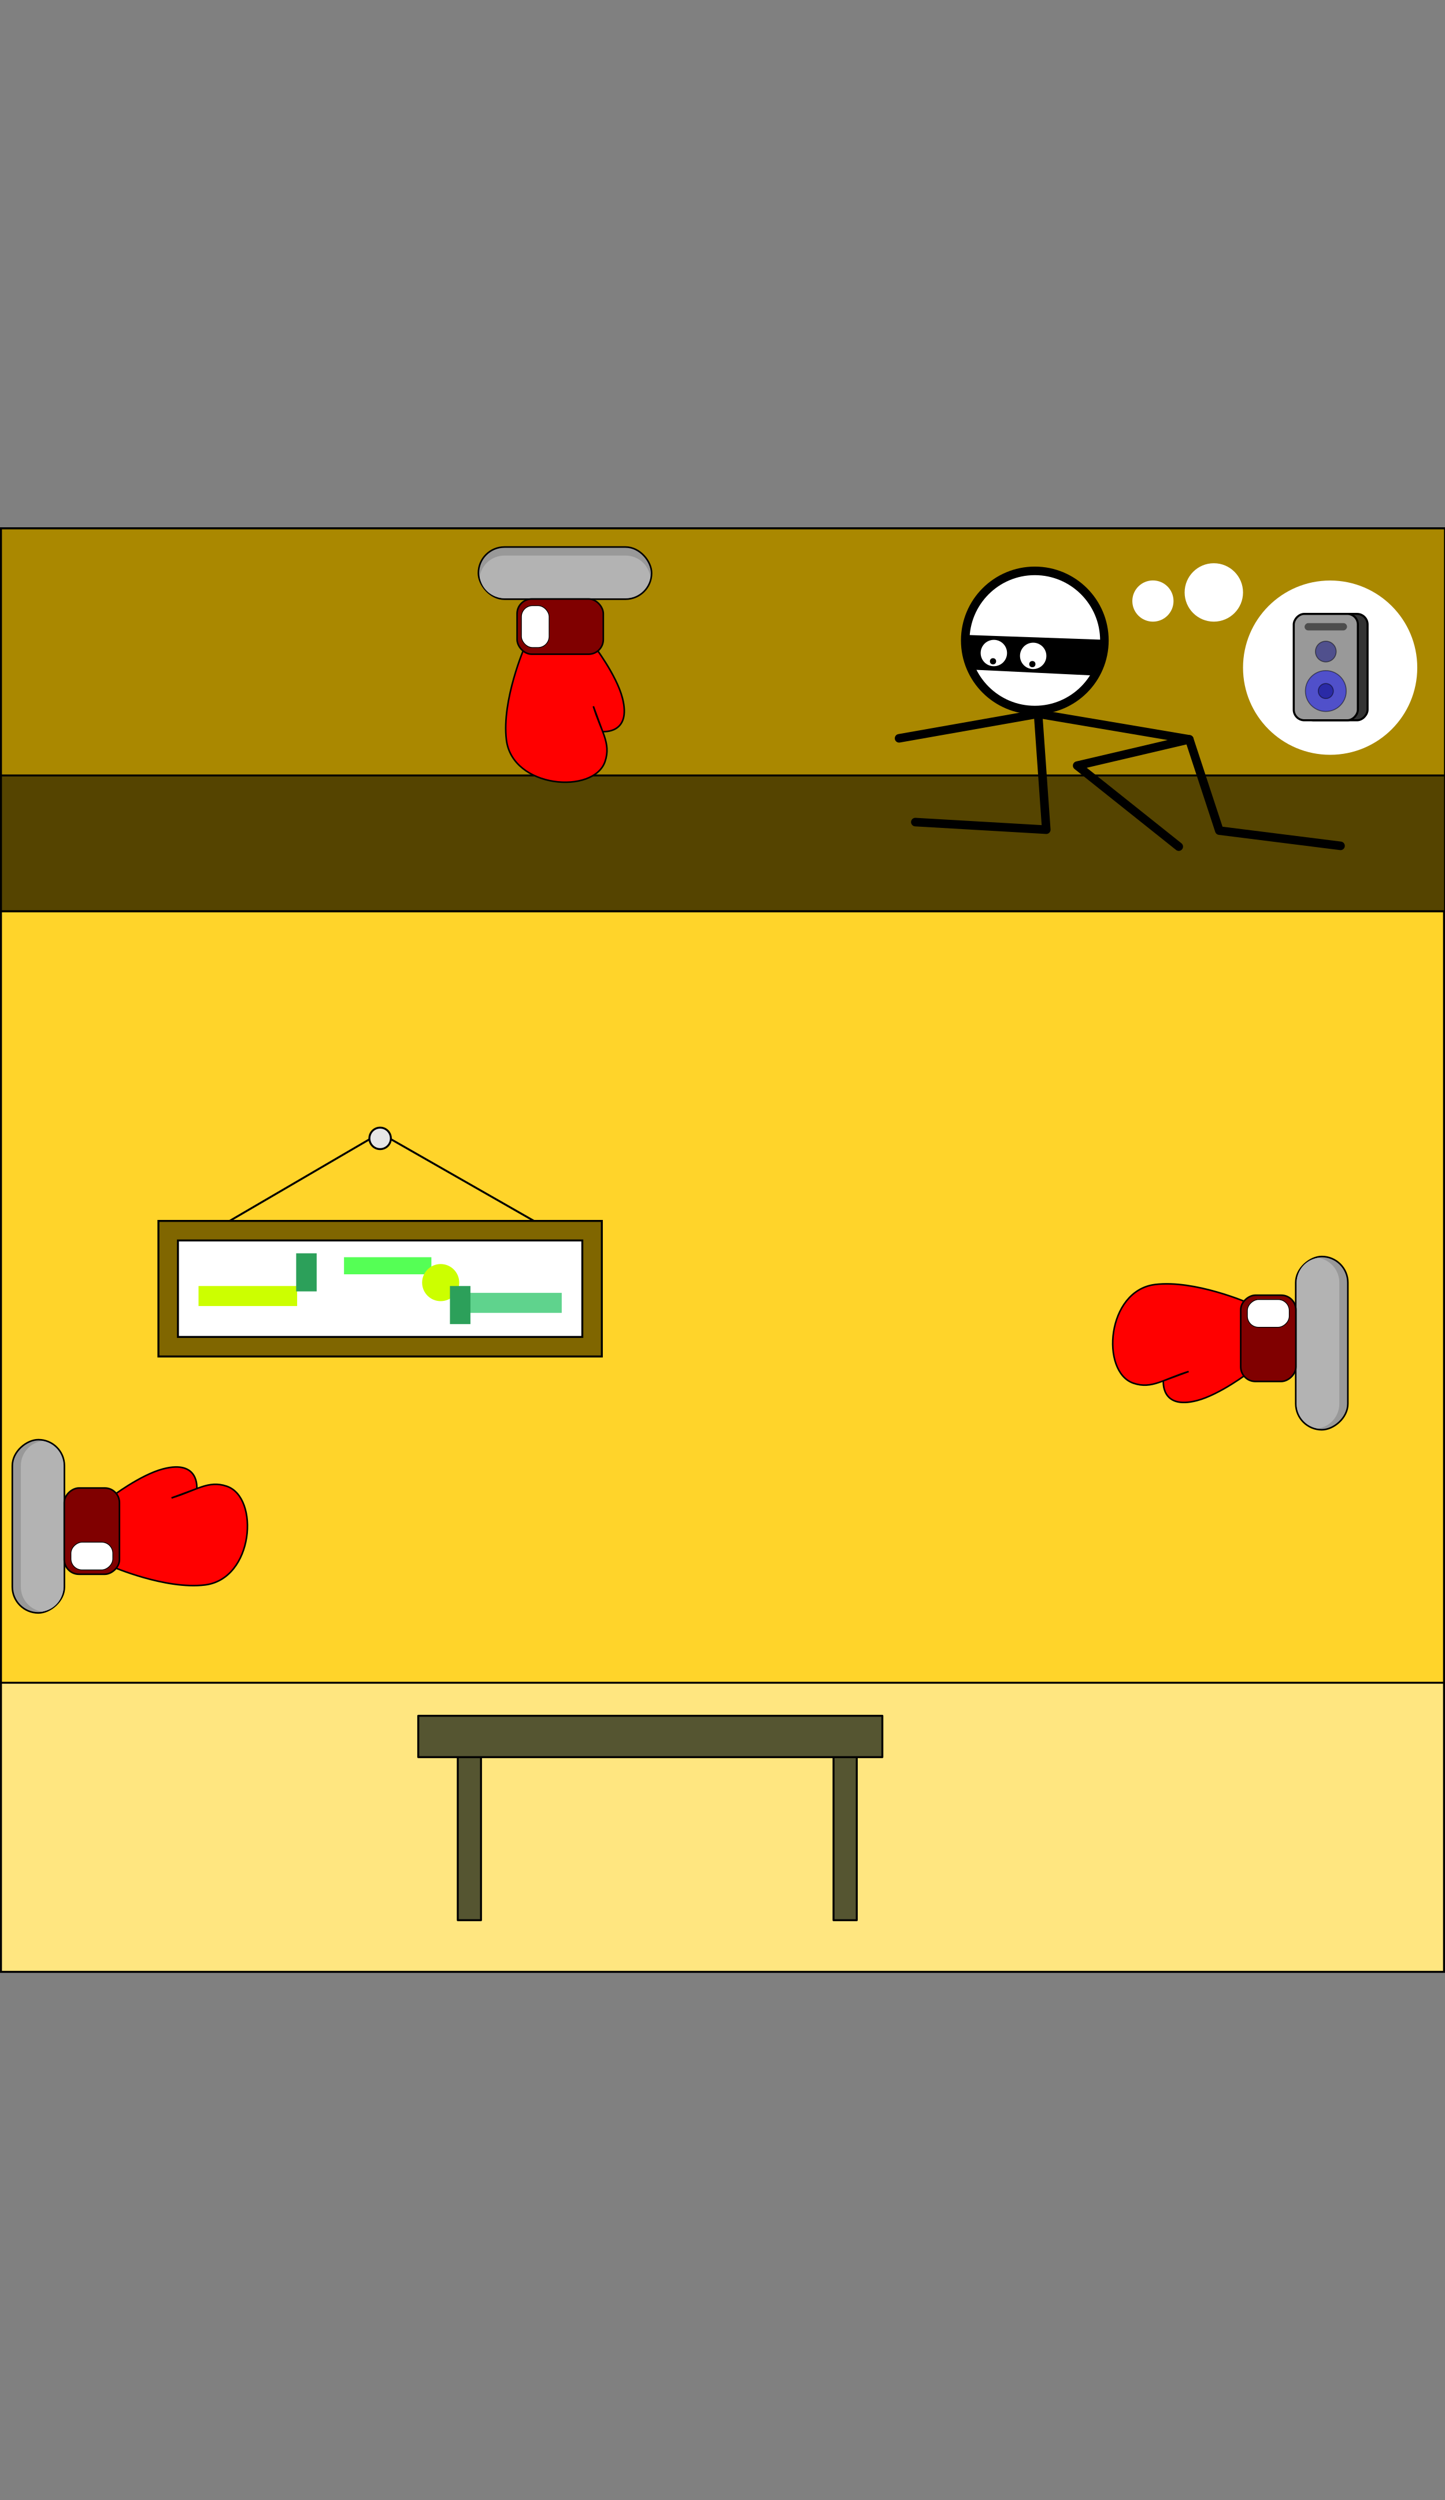<?xml version="1.0" encoding="UTF-8" standalone="no"?>
<!-- Created with Inkscape (http://www.inkscape.org/) -->

<svg
   xmlns:dc="http://purl.org/dc/elements/1.1/"
   xmlns:cc="http://creativecommons.org/ns#"
   xmlns:rdf="http://www.w3.org/1999/02/22-rdf-syntax-ns#"
   xmlns:svg="http://www.w3.org/2000/svg"
   xmlns="http://www.w3.org/2000/svg"
   xmlns:sodipodi="http://sodipodi.sourceforge.net/DTD/sodipodi-0.dtd"
   xmlns:inkscape="http://www.inkscape.org/namespaces/inkscape"
   width="740"
   height="1280"
   version="1.1"
   viewBox="0 0 740 1280"
   xml:space="preserve"
   id="svg18"
   sodipodi:docname="level25.svg"
   inkscape:version="0.92.5 (2060ec1f9f, 2020-04-08)"><rect x="0" y="0" width="740" height="1280" fill="#808080" stroke="none"/><defs
     id="defs22" /><sodipodi:namedview
     pagecolor="#ffffff"
     bordercolor="#666666"
     borderopacity="1"
     objecttolerance="10"
     gridtolerance="10"
     guidetolerance="10"
     inkscape:pageopacity="0"
     inkscape:pageshadow="2"
     inkscape:window-width="1920"
     inkscape:window-height="986"
     id="namedview20"
     showgrid="false"
     inkscape:zoom="0.35355339"
     inkscape:cx="1134.0933"
     inkscape:cy="848.89224"
     inkscape:window-x="1909"
     inkscape:window-y="49"
     inkscape:window-maximized="1"
     inkscape:current-layer="svg18"
     inkscape:snap-bbox="true"
     inkscape:bbox-paths="true"
     inkscape:snap-bbox-edge-midpoints="true"
     inkscape:bbox-nodes="true"
     inkscape:snap-bbox-midpoints="true"
     inkscape:object-paths="true"
     inkscape:snap-intersection-paths="true"
     inkscape:snap-smooth-nodes="true"
     inkscape:snap-midpoints="true"
     inkscape:snap-object-midpoints="true"
     inkscape:snap-center="true"
     inkscape:snap-text-baseline="true"
     inkscape:snap-page="true"
     inkscape:snap-global="false" /><rect
     style="opacity:1;vector-effect:none;fill:#ffd42a;fill-opacity:1;stroke:#000000;stroke-width:1;stroke-linecap:round;stroke-linejoin:miter;stroke-miterlimit:4;stroke-dasharray:none;stroke-dashoffset:0;stroke-opacity:1;paint-order:normal"
     id="rect821"
     width="739"
     height="739"
     x="0.5"
     y="270.5" /><rect
     y="270.5"
     x="0.5"
     height="196"
     width="739"
     id="rect842"
     style="opacity:1;vector-effect:none;fill:#ffcc00;fill-opacity:1;stroke:#000000;stroke-width:1;stroke-linecap:round;stroke-linejoin:miter;stroke-miterlimit:4;stroke-dasharray:none;stroke-dashoffset:0;stroke-opacity:1;paint-order:normal" /><rect
     style="opacity:1;vector-effect:none;fill:#ffe680;fill-opacity:1;stroke:#000000;stroke-width:1;stroke-linecap:round;stroke-linejoin:miter;stroke-miterlimit:4;stroke-dasharray:none;stroke-dashoffset:0;stroke-opacity:1;paint-order:normal"
     id="rect844"
     width="739"
     height="148"
     x="0.5"
     y="861.5" /><rect
     style="opacity:1;vector-effect:none;fill:#aa8800;fill-opacity:1;stroke:#000000;stroke-width:1;stroke-linecap:round;stroke-linejoin:miter;stroke-miterlimit:4;stroke-dasharray:none;stroke-dashoffset:0;stroke-opacity:1;paint-order:normal"
     id="rect890"
     width="739.5"
     height="196"
     x="0.5"
     y="270.5" /><rect
     y="397"
     x="0.5"
     height="69.5"
     width="739.5"
     id="rect892"
     style="opacity:1;vector-effect:none;fill:#554400;fill-opacity:1;stroke:#000000;stroke-width:1;stroke-linecap:round;stroke-linejoin:miter;stroke-miterlimit:4;stroke-dasharray:none;stroke-dashoffset:0;stroke-opacity:1;paint-order:normal" /><g
     id="g1000"
     transform="matrix(-1,0,0,1,818.426,-0.61)"><circle
       r="35.631"
       cy="328.504"
       cx="288.486"
       id="circle859"
       style="display:inline;fill:#ffffff;fill-opacity:1;stroke:#000000;stroke-width:4.38;stroke-linecap:round;stroke-linejoin:round;stroke-miterlimit:4;stroke-dasharray:none;stroke-dashoffset:0;stroke-opacity:1;paint-order:markers fill stroke" /><path
       inkscape:connector-curvature="0"
       sodipodi:nodetypes="cccccsc"
       id="path861"
       d="m 252.627,328.538 71.043,-2.502 0.5,7.004 -3.002,10.006 -62.288,3.002 c 0,0 -4.503,-4.878 -4.503,-6.379 0,-1.501 -1.751,-11.132 -1.751,-11.132 z"
       style="fill:#000000;stroke:#000000;stroke-width:0.73px;stroke-linecap:butt;stroke-linejoin:miter;stroke-opacity:1" /><path
       sodipodi:nodetypes="cccc"
       inkscape:connector-curvature="0"
       id="path863"
       d="m 286.81,366.039 -77.447,13.09 57.433,13.453 -52.023,41.467"
       style="fill:none;stroke:#000000;stroke-width:4.38;stroke-linecap:round;stroke-linejoin:round;stroke-dasharray:none;stroke-opacity:1;paint-order:markers fill stroke" /><path
       sodipodi:nodetypes="ccc"
       inkscape:connector-curvature="0"
       id="path865"
       d="m 209.364,379.129 -15.357,46.724 -62.085,7.799"
       style="fill:none;stroke:#000000;stroke-width:4.38;stroke-linecap:round;stroke-linejoin:round;stroke-dasharray:none;stroke-opacity:1;paint-order:markers fill stroke" /><path
       inkscape:connector-curvature="0"
       id="path867"
       d="m 349.677,421.494 -67.06,3.884 4.193,-59.339 71.19,12.563"
       style="opacity:1;fill:none;fill-opacity:1;stroke:#000000;stroke-width:4.38;stroke-linecap:round;stroke-linejoin:round;stroke-miterlimit:4;stroke-dasharray:none;stroke-dashoffset:0;stroke-opacity:1;paint-order:markers fill stroke"
       sodipodi:nodetypes="cccc" /><circle
       r="7.12"
       transform="rotate(-125.015)"
       cy="61.268"
       cx="-451.884"
       id="circle869"
       style="fill:#ffffff;fill-opacity:1;stroke:#000000;stroke-width:0.73;stroke-linecap:round;stroke-linejoin:round;stroke-miterlimit:4;stroke-dasharray:none;stroke-dashoffset:0;stroke-opacity:1;paint-order:markers fill stroke" /><circle
       transform="rotate(-92.018)"
       r="1.592"
       cy="297.757"
       cx="-349.864"
       id="circle871"
       style="fill:#000000;fill-opacity:1;stroke:none;stroke-width:0.73;stroke-linecap:round;stroke-linejoin:round;stroke-miterlimit:4;stroke-dasharray:none;stroke-dashoffset:0;stroke-opacity:1;paint-order:markers fill stroke" /><circle
       style="fill:#ffffff;fill-opacity:1;stroke:#000000;stroke-width:0.73;stroke-linecap:round;stroke-linejoin:round;stroke-miterlimit:4;stroke-dasharray:none;stroke-dashoffset:0;stroke-opacity:1;paint-order:markers fill stroke"
       id="circle877"
       cx="-441.518"
       cy="43.935"
       transform="rotate(-125.015)"
       r="7.12" /><circle
       transform="rotate(-92.018)"
       style="fill:#000000;fill-opacity:1;stroke:none;stroke-width:0.73;stroke-linecap:round;stroke-linejoin:round;stroke-miterlimit:4;stroke-dasharray:none;stroke-dashoffset:0;stroke-opacity:1;paint-order:markers fill stroke"
       id="circle879"
       cx="-350.609"
       cy="277.575"
       r="1.592" /></g><circle
     style="opacity:1;vector-effect:none;fill:#ffffff;fill-opacity:1;stroke:none;stroke-width:2;stroke-linecap:round;stroke-linejoin:round;stroke-miterlimit:4;stroke-dasharray:none;stroke-dashoffset:0;stroke-opacity:1;paint-order:markers fill stroke"
     id="path1116"
     cx="-590.427"
     cy="307.71"
     r="10.547"
     transform="scale(-1,1)" /><circle
     r="14.953"
     cy="303.304"
     cx="-621.613"
     id="circle1118"
     style="opacity:1;vector-effect:none;fill:#ffffff;fill-opacity:1;stroke:none;stroke-width:2.836;stroke-linecap:round;stroke-linejoin:round;stroke-miterlimit:4;stroke-dasharray:none;stroke-dashoffset:0;stroke-opacity:1;paint-order:markers fill stroke"
     transform="scale(-1,1)" /><circle
     style="opacity:1;vector-effect:none;fill:#ffffff;fill-opacity:1;stroke:none;stroke-width:8.46;stroke-linecap:round;stroke-linejoin:round;stroke-miterlimit:4;stroke-dasharray:none;stroke-dashoffset:0;stroke-opacity:1;paint-order:markers fill stroke"
     id="circle1120"
     cx="-681.181"
     cy="341.816"
     r="44.614"
     transform="scale(-1,1)" /><g
     id="g7655"
     transform="matrix(-0.485,0,0,0.485,978.077,13.834)"
     style="display:inline"><rect
       style="opacity:1;fill:#333333;fill-opacity:1;stroke:#000000;stroke-width:2.169;stroke-linecap:round;stroke-linejoin:round;stroke-miterlimit:4;stroke-dasharray:none;stroke-dashoffset:0;stroke-opacity:1;paint-order:markers fill stroke"
       id="rect3767"
       width="67.696"
       height="112.287"
       x="572.635"
       y="619.507"
       ry="11.139"
       rx="11.139" /><rect
       style="opacity:1;fill:#999999;fill-opacity:1;stroke:#000000;stroke-width:2.169;stroke-linecap:round;stroke-linejoin:round;stroke-miterlimit:4;stroke-dasharray:none;stroke-dashoffset:0;stroke-opacity:1;paint-order:markers fill stroke"
       id="rect3765"
       width="67.696"
       height="112.287"
       x="582.892"
       y="619.507"
       ry="11.139"
       rx="11.139" /><circle
       style="opacity:0.478;fill:#0000ff;fill-opacity:1;stroke:#000000;stroke-width:1;stroke-linecap:round;stroke-linejoin:round;stroke-miterlimit:4;stroke-dasharray:none;stroke-dashoffset:0;stroke-opacity:1;paint-order:markers fill stroke"
       id="path3821"
       cx="616.74"
       cy="700.924"
       r="21.563" /><circle
       style="opacity:0.478;fill:#000080;fill-opacity:1;stroke:#000000;stroke-width:1;stroke-linecap:round;stroke-linejoin:round;stroke-miterlimit:4;stroke-dasharray:none;stroke-dashoffset:0;stroke-opacity:1;paint-order:markers fill stroke"
       id="circle3842"
       cx="616.74"
       cy="659.252"
       r="10.929" /><circle
       style="opacity:0.478;fill:#000080;fill-opacity:1;stroke:#000000;stroke-width:1;stroke-linecap:round;stroke-linejoin:round;stroke-miterlimit:4;stroke-dasharray:none;stroke-dashoffset:0;stroke-opacity:1;paint-order:markers fill stroke"
       id="circle3844"
       cx="616.74"
       cy="700.924"
       r="7.951" /><rect
       style="opacity:1;fill:#4d4d4d;fill-opacity:1;stroke:none;stroke-width:2;stroke-linecap:round;stroke-linejoin:round;stroke-miterlimit:4;stroke-dasharray:none;stroke-dashoffset:0;stroke-opacity:1;paint-order:markers fill stroke"
       id="rect6921"
       width="44.822"
       height="7.753"
       x="594.329"
       y="629.208"
       ry="3.877"
       rx="3.877" /></g><g
     id="g1036"
     transform="translate(-28.899,-3.071)"><path
       sodipodi:nodetypes="cccc"
       inkscape:connector-curvature="0"
       id="path952"
       d="m 130.644,637.382 92.927,-54.233 92.927,53.069 z"
       style="fill:none;stroke:#000000;stroke-width:1px;stroke-linecap:butt;stroke-linejoin:miter;stroke-opacity:1" /><path
       inkscape:connector-curvature="0"
       id="rect954"
       d="m 110.027,628.139 v 5 64.398 h 227.082 v -69.398 z m 10,10 h 207.082 v 49.398 H 120.027 Z"
       style="color:#000000;font-style:normal;font-variant:normal;font-weight:normal;font-stretch:normal;font-size:medium;line-height:normal;font-family:sans-serif;font-variant-ligatures:normal;font-variant-position:normal;font-variant-caps:normal;font-variant-numeric:normal;font-variant-alternates:normal;font-feature-settings:normal;text-indent:0;text-align:start;text-decoration:none;text-decoration-line:none;text-decoration-style:solid;text-decoration-color:#000000;letter-spacing:normal;word-spacing:normal;text-transform:none;writing-mode:lr-tb;direction:ltr;text-orientation:mixed;dominant-baseline:auto;baseline-shift:baseline;text-anchor:start;white-space:normal;shape-padding:0;clip-rule:nonzero;display:inline;overflow:visible;visibility:visible;opacity:1;isolation:auto;mix-blend-mode:normal;color-interpolation:sRGB;color-interpolation-filters:linearRGB;solid-color:#000000;solid-opacity:1;vector-effect:none;fill:none;fill-opacity:1;fill-rule:nonzero;stroke:none;stroke-width:10;stroke-linecap:round;stroke-linejoin:miter;stroke-miterlimit:4;stroke-dasharray:none;stroke-dashoffset:0;stroke-opacity:1;paint-order:fill markers stroke;color-rendering:auto;image-rendering:auto;shape-rendering:auto;text-rendering:auto;enable-background:accumulate" /><rect
       y="633.139"
       x="115.027"
       height="59.397"
       width="217.082"
       id="rect946"
       style="opacity:1;vector-effect:none;fill:#ffffff;fill-opacity:1;stroke:none;stroke-width:10;stroke-linecap:round;stroke-linejoin:miter;stroke-miterlimit:4;stroke-dasharray:none;stroke-dashoffset:0;stroke-opacity:1;paint-order:fill markers stroke" /><path
       inkscape:connector-curvature="0"
       id="rect958"
       d="m 110.027,628.139 v 5 64.398 h 227.082 v -69.398 z m 10,10 h 207.082 v 49.398 H 120.027 Z"
       style="color:#000000;font-style:normal;font-variant:normal;font-weight:normal;font-stretch:normal;font-size:medium;line-height:normal;font-family:sans-serif;font-variant-ligatures:normal;font-variant-position:normal;font-variant-caps:normal;font-variant-numeric:normal;font-variant-alternates:normal;font-feature-settings:normal;text-indent:0;text-align:start;text-decoration:none;text-decoration-line:none;text-decoration-style:solid;text-decoration-color:#000000;letter-spacing:normal;word-spacing:normal;text-transform:none;writing-mode:lr-tb;direction:ltr;text-orientation:mixed;dominant-baseline:auto;baseline-shift:baseline;text-anchor:start;white-space:normal;shape-padding:0;clip-rule:nonzero;display:inline;overflow:visible;visibility:visible;opacity:1;isolation:auto;mix-blend-mode:normal;color-interpolation:sRGB;color-interpolation-filters:linearRGB;solid-color:#000000;solid-opacity:1;vector-effect:none;fill:#806600;fill-opacity:1;fill-rule:nonzero;stroke:#000000;stroke-width:1;stroke-linecap:round;stroke-linejoin:miter;stroke-miterlimit:4;stroke-dasharray:none;stroke-dashoffset:0;stroke-opacity:1;paint-order:fill markers stroke;color-rendering:auto;image-rendering:auto;shape-rendering:auto;text-rendering:auto;enable-background:accumulate" /><g
       transform="translate(-43.432,-14.287)"
       id="g984"><rect
         y="675.75"
         x="174"
         height="10.25"
         width="50.5"
         id="rect970"
         style="opacity:1;vector-effect:none;fill:#ccff00;fill-opacity:1;stroke:none;stroke-width:1;stroke-linecap:round;stroke-linejoin:miter;stroke-miterlimit:4;stroke-dasharray:none;stroke-dashoffset:0;stroke-opacity:1;paint-order:fill markers stroke" /><rect
         style="opacity:1;vector-effect:none;fill:#2ca05a;fill-opacity:1;stroke:none;stroke-width:1;stroke-linecap:round;stroke-linejoin:miter;stroke-miterlimit:4;stroke-dasharray:none;stroke-dashoffset:0;stroke-opacity:1;paint-order:fill markers stroke"
         id="rect964"
         width="10.5"
         height="19.5"
         x="224"
         y="659" /><rect
         style="opacity:1;vector-effect:none;fill:#55ff55;fill-opacity:1;stroke:none;stroke-width:1;stroke-linecap:round;stroke-linejoin:miter;stroke-miterlimit:4;stroke-dasharray:none;stroke-dashoffset:0;stroke-opacity:1;paint-order:fill markers stroke"
         id="rect966"
         width="44.75"
         height="8.75"
         x="248.5"
         y="661" /><circle
         style="opacity:1;vector-effect:none;fill:#ccff00;fill-opacity:1;stroke:none;stroke-width:1;stroke-linecap:round;stroke-linejoin:miter;stroke-miterlimit:4;stroke-dasharray:none;stroke-dashoffset:0;stroke-opacity:1;paint-order:fill markers stroke"
         id="path968"
         cx="298"
         cy="674"
         r="9.5" /><rect
         style="opacity:1;vector-effect:none;fill:#5fd38d;fill-opacity:1;stroke:none;stroke-width:1;stroke-linecap:round;stroke-linejoin:miter;stroke-miterlimit:4;stroke-dasharray:none;stroke-dashoffset:0;stroke-opacity:1;paint-order:fill markers stroke"
         id="rect972"
         width="50.5"
         height="10.25"
         x="309.5"
         y="679.25" /><rect
         y="675.75"
         x="302.75"
         height="19.5"
         width="10.5"
         id="rect974"
         style="opacity:1;vector-effect:none;fill:#2ca05a;fill-opacity:1;stroke:none;stroke-width:1;stroke-linecap:round;stroke-linejoin:miter;stroke-miterlimit:4;stroke-dasharray:none;stroke-dashoffset:0;stroke-opacity:1;paint-order:fill markers stroke" /></g><circle
       r="5.5"
       cy="585.875"
       cx="223.568"
       id="path976"
       style="opacity:1;vector-effect:none;fill:#e6e6e6;fill-opacity:1;stroke:#000000;stroke-width:1;stroke-linecap:round;stroke-linejoin:miter;stroke-miterlimit:4;stroke-dasharray:none;stroke-dashoffset:0;stroke-opacity:1;paint-order:fill markers stroke" /></g><g
     id="g1103"
     transform="translate(15.556,-9.899)"><rect
       style="opacity:1;vector-effect:none;fill:#555531;fill-opacity:1;stroke:#000000;stroke-width:1;stroke-linecap:round;stroke-linejoin:round;stroke-miterlimit:4;stroke-dasharray:none;stroke-dashoffset:0;stroke-opacity:1;paint-order:markers fill stroke"
       id="rect895"
       width="11.897"
       height="103.234"
       x="218.874"
       y="889.736" /><rect
       style="opacity:1;vector-effect:none;fill:#555531;fill-opacity:1;stroke:#000000;stroke-width:1;stroke-linecap:round;stroke-linejoin:round;stroke-miterlimit:4;stroke-dasharray:none;stroke-dashoffset:0;stroke-opacity:1;paint-order:markers fill stroke"
       id="rect901"
       width="11.897"
       height="95.59"
       x="411.303"
       y="-992.97"
       transform="scale(1,-1)" /><rect
       transform="matrix(0,-1,-1,0,0,0)"
       y="-436.305"
       x="-909.487"
       height="237.671"
       width="21.164"
       id="rect899"
       style="opacity:1;vector-effect:none;fill:#555531;fill-opacity:1;stroke:#000000;stroke-width:1;stroke-linecap:round;stroke-linejoin:round;stroke-miterlimit:4;stroke-dasharray:none;stroke-dashoffset:0;stroke-opacity:1;paint-order:markers fill stroke" /></g><g
     transform="matrix(0,0.81,-0.81,0,517.155,956.069)"
     style="display:inline"
     id="g1523-5"
     inkscape:export-xdpi="96"
     inkscape:export-ydpi="96"><rect
       ry="16.475"
       y="597.732"
       x="-270.388"
       height="32.95"
       width="109.512"
       id="rect1440-1"
       style="opacity:1;vector-effect:none;fill:#999999;fill-opacity:1;stroke:#000000;stroke-width:1;stroke-linecap:round;stroke-linejoin:round;stroke-miterlimit:4;stroke-dasharray:none;stroke-dashoffset:0;stroke-opacity:1;paint-order:markers fill stroke"
       rx="16.475" /><path
       d="m -253.912,598.338 c -7.982,0 -14.509,5.827 -15.662,13.471 1.153,7.644 7.68,13.471 15.662,13.471 h 76.561 c 7.982,0 14.509,-5.827 15.662,-13.471 -1.153,-7.644 -7.68,-13.471 -15.662,-13.471 z"
       id="rect1442-9"
       style="opacity:1;vector-effect:none;fill:#b3b3b3;fill-opacity:1;stroke:none;stroke-width:1;stroke-linecap:round;stroke-linejoin:round;stroke-miterlimit:4;stroke-dasharray:none;stroke-dashoffset:0;stroke-opacity:1;paint-order:markers fill stroke"
       inkscape:original="M -253.91211 597.73242 C -262.22211 597.73242 -269.03789 603.82935 -270.19531 611.80859 C -269.03789 619.78783 -262.22211 625.88477 -253.91211 625.88477 L -177.35156 625.88477 C -169.04156 625.88477 -162.22578 619.78783 -161.06836 611.80859 C -162.22578 603.82935 -169.04156 597.73242 -177.35156 597.73242 L -253.91211 597.73242 z "
       inkscape:radius="-0.60570508"
       sodipodi:type="inkscape:offset" /></g><g
     transform="matrix(0,0.81,-0.81,0,497.521,960.655)"
     style="display:inline"
     id="g1519-7"
     inkscape:export-xdpi="96"
     inkscape:export-ydpi="96"><path
       sodipodi:nodetypes="ccssccsc"
       inkscape:connector-curvature="0"
       id="path1451-8"
       d="m -239.661,544.097 43.778,-0.606 c 0,0 14.721,-33.791 11.65,-58.895 -3.77,-30.817 -55.277,-34.641 -62.378,-13.744 -4.004,11.783 2.653,19.147 7.393,34.928 l -5.892,-15.968 c 0,0 -18.482,-1.871 -12.474,21.26 3.772,14.522 17.923,33.025 17.923,33.025 z"
       style="fill:#ff0000;stroke:#000000;stroke-width:1px;stroke-linecap:butt;stroke-linejoin:miter;stroke-opacity:1" /><rect
       ry="9.251"
       y="538.697"
       x="-245.508"
       height="34.889"
       width="54.514"
       id="rect1455-9"
       style="opacity:1;vector-effect:none;fill:#800000;fill-opacity:1;stroke:#000000;stroke-width:1;stroke-linecap:round;stroke-linejoin:round;stroke-miterlimit:4;stroke-dasharray:none;stroke-dashoffset:0;stroke-opacity:1;paint-order:markers fill stroke"
       rx="9.251" /><rect
       style="opacity:1;vector-effect:none;fill:#ffffff;fill-opacity:1;stroke:#000000;stroke-width:0.494;stroke-linecap:round;stroke-linejoin:round;stroke-miterlimit:4;stroke-dasharray:none;stroke-dashoffset:0;stroke-opacity:1;paint-order:markers fill stroke"
       id="rect1457-6"
       width="17.541"
       height="26.486"
       x="-211.261"
       y="542.898"
       ry="7.023"
       rx="7.023" /></g><g
     id="g1082"
     transform="rotate(180,559.529,696.523)"><g
       transform="matrix(0,0.81,-0.81,0,939.655,880.069)"
       style="display:inline"
       id="g1065"
       inkscape:export-xdpi="96"
       inkscape:export-ydpi="96"><rect
         ry="16.475"
         y="597.732"
         x="-270.388"
         height="32.95"
         width="109.512"
         id="rect1061"
         style="opacity:1;vector-effect:none;fill:#999999;fill-opacity:1;stroke:#000000;stroke-width:1;stroke-linecap:round;stroke-linejoin:round;stroke-miterlimit:4;stroke-dasharray:none;stroke-dashoffset:0;stroke-opacity:1;paint-order:markers fill stroke"
         rx="16.475" /><path
         d="m -253.912,598.338 c -7.982,0 -14.509,5.827 -15.662,13.471 1.153,7.644 7.68,13.471 15.662,13.471 h 76.561 c 7.982,0 14.509,-5.827 15.662,-13.471 -1.153,-7.644 -7.68,-13.471 -15.662,-13.471 z"
         id="path1063"
         style="opacity:1;vector-effect:none;fill:#b3b3b3;fill-opacity:1;stroke:none;stroke-width:1;stroke-linecap:round;stroke-linejoin:round;stroke-miterlimit:4;stroke-dasharray:none;stroke-dashoffset:0;stroke-opacity:1;paint-order:markers fill stroke"
         inkscape:original="M -253.91211 597.73242 C -262.22211 597.73242 -269.03789 603.82935 -270.19531 611.80859 C -269.03789 619.78783 -262.22211 625.88477 -253.91211 625.88477 L -177.35156 625.88477 C -169.04156 625.88477 -162.22578 619.78783 -161.06836 611.80859 C -162.22578 603.82935 -169.04156 597.73242 -177.35156 597.73242 L -253.91211 597.73242 z "
         inkscape:radius="-0.60570508"
         sodipodi:type="inkscape:offset" /></g><g
       transform="matrix(0,0.81,-0.81,0,920.021,884.655)"
       style="display:inline"
       id="g1073"
       inkscape:export-xdpi="96"
       inkscape:export-ydpi="96"><path
         sodipodi:nodetypes="ccssccsc"
         inkscape:connector-curvature="0"
         id="path1067"
         d="m -239.661,544.097 43.778,-0.606 c 0,0 14.721,-33.791 11.65,-58.895 -3.77,-30.817 -55.277,-34.641 -62.378,-13.744 -4.004,11.783 2.653,19.147 7.393,34.928 l -5.892,-15.968 c 0,0 -18.482,-1.871 -12.474,21.26 3.772,14.522 17.923,33.025 17.923,33.025 z"
         style="fill:#ff0000;stroke:#000000;stroke-width:1px;stroke-linecap:butt;stroke-linejoin:miter;stroke-opacity:1" /><rect
         ry="9.251"
         y="538.697"
         x="-245.508"
         height="34.889"
         width="54.514"
         id="rect1069"
         style="opacity:1;vector-effect:none;fill:#800000;fill-opacity:1;stroke:#000000;stroke-width:1;stroke-linecap:round;stroke-linejoin:round;stroke-miterlimit:4;stroke-dasharray:none;stroke-dashoffset:0;stroke-opacity:1;paint-order:markers fill stroke"
         rx="9.251" /><rect
         style="opacity:1;vector-effect:none;fill:#ffffff;fill-opacity:1;stroke:#000000;stroke-width:0.494;stroke-linecap:round;stroke-linejoin:round;stroke-miterlimit:4;stroke-dasharray:none;stroke-dashoffset:0;stroke-opacity:1;paint-order:markers fill stroke"
         id="rect1071"
         width="17.541"
         height="26.486"
         x="-211.261"
         y="542.898"
         ry="7.023"
         rx="7.023" /></g></g><g
     transform="rotate(90,571.75,423)"
     id="g1098"><g
       inkscape:export-ydpi="96"
       inkscape:export-xdpi="96"
       id="g1088"
       style="display:inline"
       transform="matrix(0,0.81,-0.81,0,939.655,880.069)"><rect
         rx="16.475"
         style="opacity:1;vector-effect:none;fill:#999999;fill-opacity:1;stroke:#000000;stroke-width:1;stroke-linecap:round;stroke-linejoin:round;stroke-miterlimit:4;stroke-dasharray:none;stroke-dashoffset:0;stroke-opacity:1;paint-order:markers fill stroke"
         id="rect1084"
         width="109.512"
         height="32.95"
         x="-270.388"
         y="597.732"
         ry="16.475" /><path
         sodipodi:type="inkscape:offset"
         inkscape:radius="-0.60570508"
         inkscape:original="M -253.91211 597.73242 C -262.22211 597.73242 -269.03789 603.82935 -270.19531 611.80859 C -269.03789 619.78783 -262.22211 625.88477 -253.91211 625.88477 L -177.35156 625.88477 C -169.04156 625.88477 -162.22578 619.78783 -161.06836 611.80859 C -162.22578 603.82935 -169.04156 597.73242 -177.35156 597.73242 L -253.91211 597.73242 z "
         style="opacity:1;vector-effect:none;fill:#b3b3b3;fill-opacity:1;stroke:none;stroke-width:1;stroke-linecap:round;stroke-linejoin:round;stroke-miterlimit:4;stroke-dasharray:none;stroke-dashoffset:0;stroke-opacity:1;paint-order:markers fill stroke"
         id="path1086"
         d="m -253.912,598.338 c -7.982,0 -14.509,5.827 -15.662,13.471 1.153,7.644 7.68,13.471 15.662,13.471 h 76.561 c 7.982,0 14.509,-5.827 15.662,-13.471 -1.153,-7.644 -7.68,-13.471 -15.662,-13.471 z" /></g><g
       inkscape:export-ydpi="96"
       inkscape:export-xdpi="96"
       id="g1096"
       style="display:inline"
       transform="matrix(0,0.81,-0.81,0,920.021,884.655)"><path
         style="fill:#ff0000;stroke:#000000;stroke-width:1px;stroke-linecap:butt;stroke-linejoin:miter;stroke-opacity:1"
         d="m -239.661,544.097 43.778,-0.606 c 0,0 14.721,-33.791 11.65,-58.895 -3.77,-30.817 -55.277,-34.641 -62.378,-13.744 -4.004,11.783 2.653,19.147 7.393,34.928 l -5.892,-15.968 c 0,0 -18.482,-1.871 -12.474,21.26 3.772,14.522 17.923,33.025 17.923,33.025 z"
         id="path1090"
         inkscape:connector-curvature="0"
         sodipodi:nodetypes="ccssccsc" /><rect
         rx="9.251"
         style="opacity:1;vector-effect:none;fill:#800000;fill-opacity:1;stroke:#000000;stroke-width:1;stroke-linecap:round;stroke-linejoin:round;stroke-miterlimit:4;stroke-dasharray:none;stroke-dashoffset:0;stroke-opacity:1;paint-order:markers fill stroke"
         id="rect1092"
         width="54.514"
         height="34.889"
         x="-245.508"
         y="538.697"
         ry="9.251" /><rect
         rx="7.023"
         ry="7.023"
         y="542.898"
         x="-211.261"
         height="26.486"
         width="17.541"
         id="rect1094"
         style="opacity:1;vector-effect:none;fill:#ffffff;fill-opacity:1;stroke:#000000;stroke-width:0.494;stroke-linecap:round;stroke-linejoin:round;stroke-miterlimit:4;stroke-dasharray:none;stroke-dashoffset:0;stroke-opacity:1;paint-order:markers fill stroke" /></g></g></svg>
